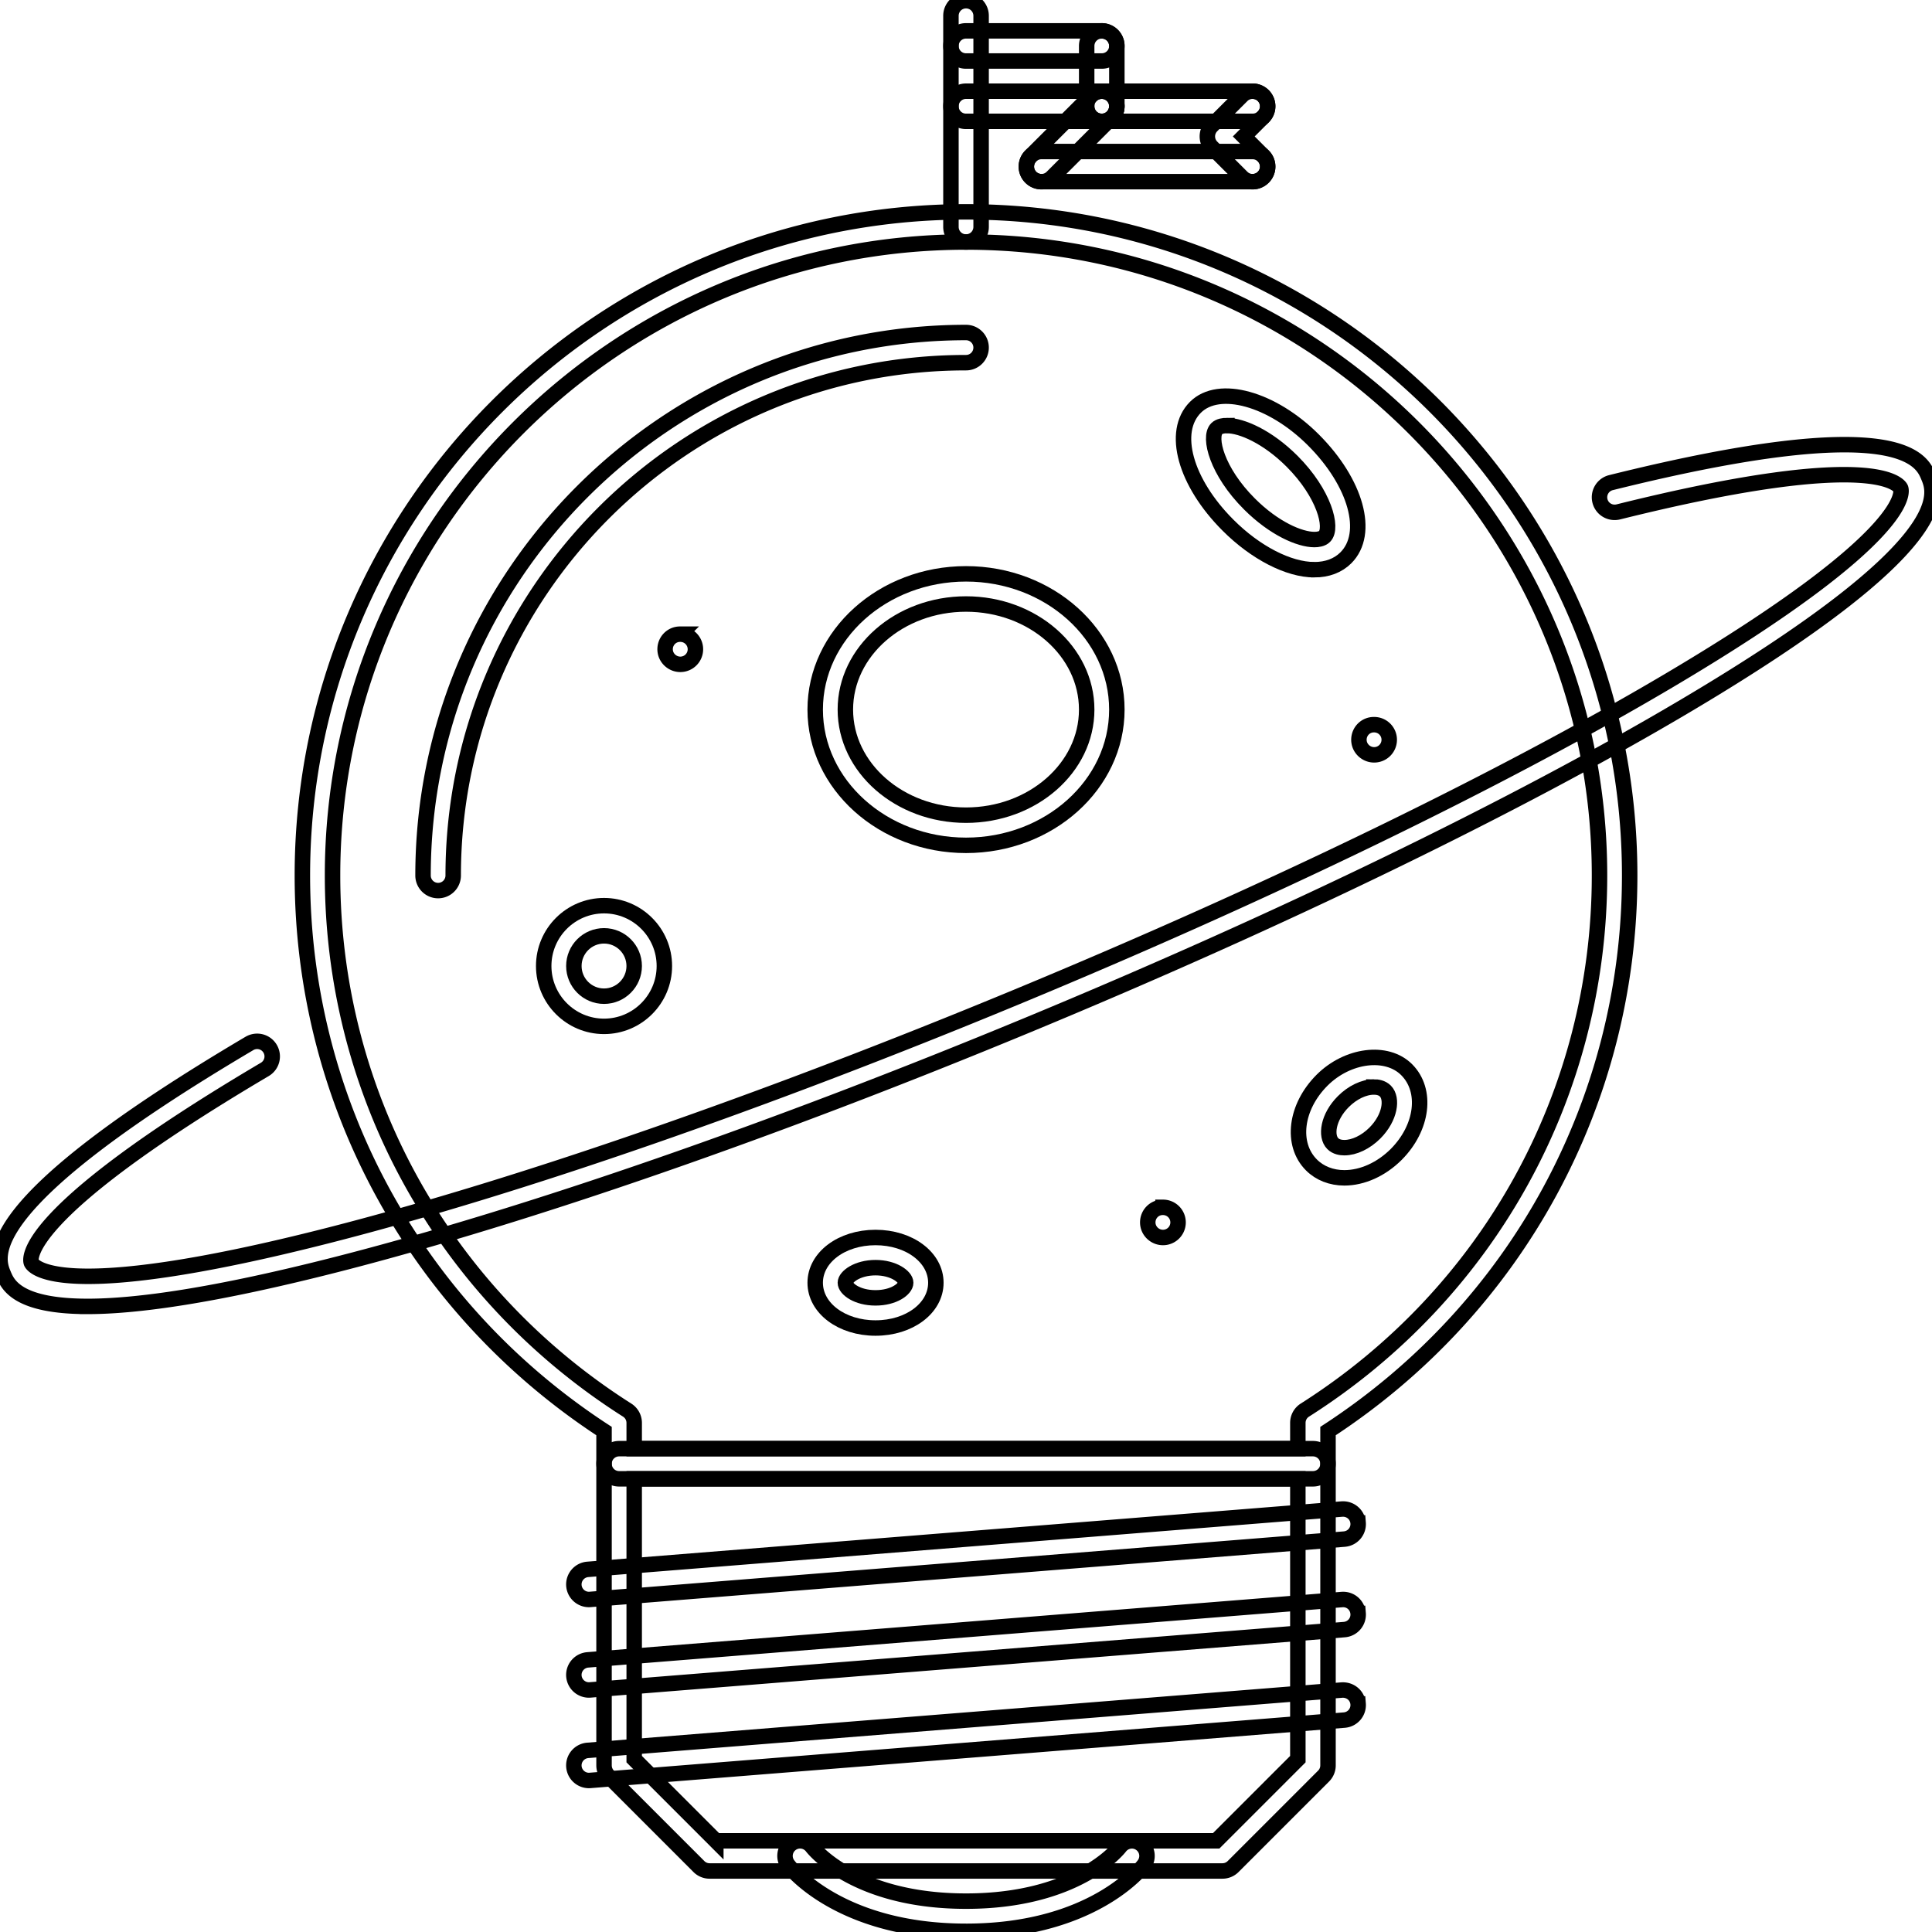 <!DOCTYPE svg PUBLIC "-//W3C//DTD SVG 1.1//EN" "http://www.w3.org/Graphics/SVG/1.1/DTD/svg11.dtd">
<!-- Uploaded to: SVG Repo, www.svgrepo.com, Transformed by: SVG Repo Mixer Tools -->
<svg width="800px" height="800px" viewBox="0 0 1024 1024" fill="#000000" class="icon" version="1.1" xmlns="http://www.w3.org/2000/svg" stroke="#000000" stroke-width="8.192">
<g id="SVGRepo_bgCarrier" stroke-width="0"/>
<g id="SVGRepo_tracerCarrier" stroke-linecap="round" stroke-linejoin="round"/>
<g id="SVGRepo_iconCarrier">
<path d="M46.409 692.418c-37.504 0-42.376-11.758-44.578-17.066-3.716-8.992-15.05-36.378 130.392-122.318 3.826-2.232 8.712-0.984 10.946 2.826a7.994 7.994 0 0 1-2.81 10.946C8.375 644.782 16.211 668.28 16.603 669.23c0.406 0.938 11.398 22.968 158.73-14.754 100.084-25.638 229.132-70.386 363.366-126.004 134.264-55.624 257.144-115.238 346.018-167.858 130.876-77.492 123.07-100.834 122.68-101.794-0.39-0.906-10.898-22.032-149.708 12.506-4.308 1.022-8.618-1.546-9.68-5.832s1.544-8.62 5.824-9.688c153.75-38.246 164.742-11.812 168.332-3.106 3.716 8.962 15.022 36.224-129.296 121.67-89.5 52.994-213.114 112.966-348.048 168.872-134.906 55.898-264.72 100.898-365.524 126.722-66.092 16.926-107.172 22.454-132.888 22.454zM616.407 655.896c-4.402 0-8.07-3.574-8.07-7.994 0-4.418 3.496-7.994 7.914-7.994h0.156a7.99 7.99 0 0 1 7.996 7.994 7.99 7.99 0 0 1-7.996 7.994zM360.591 352.114c-4.402 0-8.072-3.576-8.072-7.996 0-4.418 3.498-7.994 7.916-7.994h0.156a7.99 7.99 0 0 1 7.994 7.994 7.99 7.99 0 0 1-7.994 7.996z" fill=""/>
<path d="M728.329 400.08c-4.404 0-8.074-3.576-8.074-7.994 0-4.418 3.498-7.994 7.918-7.994h0.156a7.99 7.99 0 0 1 7.994 7.994 7.99 7.99 0 0 1-7.994 7.994z" fill=""/>
<path d="M695.883 783.804H328.145a7.988 7.988 0 0 1-7.994-7.992v-17.316c-100.21-65.36-159.886-175.11-159.886-294.462 0-193.956 157.794-351.75 351.75-351.75s351.748 157.792 351.748 351.75c0 119.352-59.692 229.102-159.886 294.462v17.316a7.988 7.988 0 0 1-7.994 7.992z m-359.744-15.988h351.748v-13.676c0-2.734 1.39-5.278 3.702-6.746 97.79-62.114 156.186-168.052 156.186-283.36 0-185.142-150.626-335.76-335.76-335.76-185.15 0-335.76 150.62-335.76 335.76 0 115.308 58.38 221.248 156.168 283.36a7.996 7.996 0 0 1 3.716 6.746v13.676z" fill=""/>
<path d="M647.917 991.658H376.095a7.992 7.992 0 0 1-5.652-2.342l-47.95-47.966a7.984 7.984 0 0 1-2.342-5.652v-159.884a7.99 7.99 0 0 1 7.994-7.996h367.738a7.988 7.988 0 0 1 7.992 7.996v159.884a7.988 7.988 0 0 1-2.34 5.652l-47.966 47.966a7.99 7.99 0 0 1-5.652 2.342z m-268.512-15.99h265.202l43.282-43.282v-148.582H336.139v148.582l43.266 43.282z" fill=""/>
<path d="M312.141 847.76a8 8 0 0 1-7.962-7.354 7.996 7.996 0 0 1 7.338-8.604l399.714-31.976c4.496-0.296 8.244 2.936 8.604 7.322a7.986 7.986 0 0 1-7.322 8.604l-399.716 31.976a8.946 8.946 0 0 1-0.656 0.032zM312.141 895.726a8 8 0 0 1-7.962-7.356 7.994 7.994 0 0 1 7.338-8.602l399.714-31.978c4.496-0.36 8.244 2.92 8.604 7.322a7.986 7.986 0 0 1-7.322 8.606l-399.716 31.976c-0.218 0.016-0.436 0.032-0.656 0.032zM312.141 943.692a8 8 0 0 1-7.962-7.354 7.994 7.994 0 0 1 7.338-8.604l399.714-31.976c4.496-0.25 8.244 2.92 8.604 7.322a7.984 7.984 0 0 1-7.322 8.604L312.797 943.66a8.946 8.946 0 0 1-0.656 0.032zM512.015 1023.634c-67.188 0-93.262-33.742-94.34-35.178a7.986 7.986 0 0 1 1.608-11.196 7.992 7.992 0 0 1 11.148 1.56c0.968 1.25 23.014 28.824 81.584 28.824 58.628 0 80.66-27.652 81.566-28.824 2.686-3.482 7.712-4.152 11.196-1.498a7.958 7.958 0 0 1 1.56 11.132c-1.078 1.438-27.152 35.18-94.322 35.18zM512.015 128.274a7.99 7.99 0 0 1-7.996-7.994V8.36a7.99 7.99 0 0 1 7.996-7.994 7.99 7.99 0 0 1 7.994 7.994v111.92a7.99 7.99 0 0 1-7.994 7.994z" fill=""/>
<path d="M583.961 32.342h-71.948a7.99 7.99 0 0 1-7.996-7.994 7.99 7.99 0 0 1 7.996-7.994h71.948a7.99 7.99 0 0 1 7.996 7.994 7.99 7.99 0 0 1-7.996 7.994zM583.961 64.32h-71.948c-4.42 0-7.996-3.576-7.996-7.994s3.576-7.994 7.996-7.994h71.948c4.42 0 7.996 3.576 7.996 7.994s-3.576 7.994-7.996 7.994z" fill=""/>
<path d="M583.961 64.32a7.99 7.99 0 0 1-7.994-7.994V24.348a7.99 7.99 0 0 1 7.994-7.994 7.99 7.99 0 0 1 7.996 7.994v31.978a7.99 7.99 0 0 1-7.996 7.994z" fill=""/>
<path d="M551.985 96.296a7.978 7.978 0 0 1-5.652-2.342 7.988 7.988 0 0 1 0-11.304l31.976-31.978a7.992 7.992 0 1 1 11.304 11.304l-31.976 31.978a7.966 7.966 0 0 1-5.652 2.342z" fill=""/>
<path d="M663.905 96.296h-111.92a7.99 7.99 0 0 1-7.994-7.994 7.99 7.99 0 0 1 7.994-7.994h111.92a7.988 7.988 0 0 1 7.994 7.994 7.988 7.988 0 0 1-7.994 7.994zM663.905 64.32H583.961c-4.418 0-7.994-3.576-7.994-7.994s3.576-7.994 7.994-7.994h79.944c4.42 0 7.994 3.576 7.994 7.994s-3.574 7.994-7.994 7.994z" fill=""/>
<path d="M663.905 96.296a7.978 7.978 0 0 1-5.652-2.342l-15.988-15.99a7.988 7.988 0 0 1 0-11.304l15.988-15.99a7.992 7.992 0 1 1 11.304 11.304l-10.336 10.336 10.336 10.336a7.988 7.988 0 0 1 0 11.304 7.95 7.95 0 0 1-5.652 2.346zM232.213 472.028a7.99 7.99 0 0 1-7.994-7.994c0-158.692 129.096-287.794 287.794-287.794a7.988 7.988 0 0 1 7.994 7.994 7.99 7.99 0 0 1-7.994 7.994c-149.878 0-271.806 121.928-271.806 271.806a7.988 7.988 0 0 1-7.994 7.994z" fill=""/>
<path d="M512.015 448.044c-44.078 0-79.944-32.274-79.944-71.948s35.866-71.948 79.944-71.948c44.076 0 79.944 32.274 79.944 71.948s-35.868 71.948-79.944 71.948z m0-127.908c-35.272 0-63.956 25.108-63.956 55.96s28.682 55.96 63.956 55.96c35.256 0 63.954-25.108 63.954-55.96s-28.698-55.96-63.954-55.96z" fill=""/>
<path d="M696.631 301.962c-13.678 0-31.21-9.042-45.748-23.594-22.734-22.716-30.182-49.582-17.3-62.478 12.492-12.498 40.752-4.52 62.52 17.262 22.716 22.718 30.132 49.582 17.252 62.478-4.14 4.146-9.914 6.332-16.724 6.332z m-46.326-76.406c-1.716 0-4.058 0.28-5.418 1.638-4.48 4.498 0.11 22.704 17.3 39.87 13.052 13.062 26.7 18.908 34.444 18.908 1.716 0 4.06-0.28 5.418-1.64 4.498-4.504-0.094-22.71-17.252-39.876-13.07-13.052-26.732-18.9-34.492-18.9z" fill=""/>
<path d="M712.529 624.28c-6.84 0-13.024-2.42-17.426-6.822-11.008-11.008-8.556-30.728 5.574-44.89 13.522-13.538 34.302-16.192 44.888-5.606 11.008 11.008 8.556 30.742-5.542 44.906-7.932 7.898-17.94 12.412-27.494 12.412z m15.644-48.156c-5.292 0-11.336 2.906-16.176 7.746-8.214 8.212-9.542 18.33-5.59 22.282 1.764 1.764 4.292 2.138 6.122 2.138 5.278 0 11.318-2.888 16.176-7.728 8.18-8.214 9.508-18.348 5.558-22.296-1.766-1.766-4.28-2.142-6.09-2.142z" fill=""/>
<path d="M320.151 543.992c-17.644 0-31.978-14.348-31.978-31.992 0-17.636 14.334-31.976 31.978-31.976 17.626 0 31.976 14.34 31.976 31.976 0 17.644-14.348 31.992-31.976 31.992z m0-47.98c-8.822 0-15.988 7.174-15.988 15.988 0 8.822 7.166 16.004 15.988 16.004 8.806 0 15.988-7.182 15.988-16.004 0-8.814-7.182-15.988-15.988-15.988z" fill=""/>
<path d="M464.047 703.878c-17.94 0-31.976-10.54-31.976-24 0-13.442 14.038-23.982 31.976-23.982 17.926 0 31.978 10.542 31.978 23.982 0 13.462-14.052 24-31.978 24z m0-31.992c-9.618 0-15.988 4.808-15.988 7.992 0 3.266 6.23 8.012 15.988 8.012 9.76 0 15.99-4.746 15.99-8.012 0-3.182-6.386-7.992-15.99-7.992z" fill=""/>
</g>
</svg>